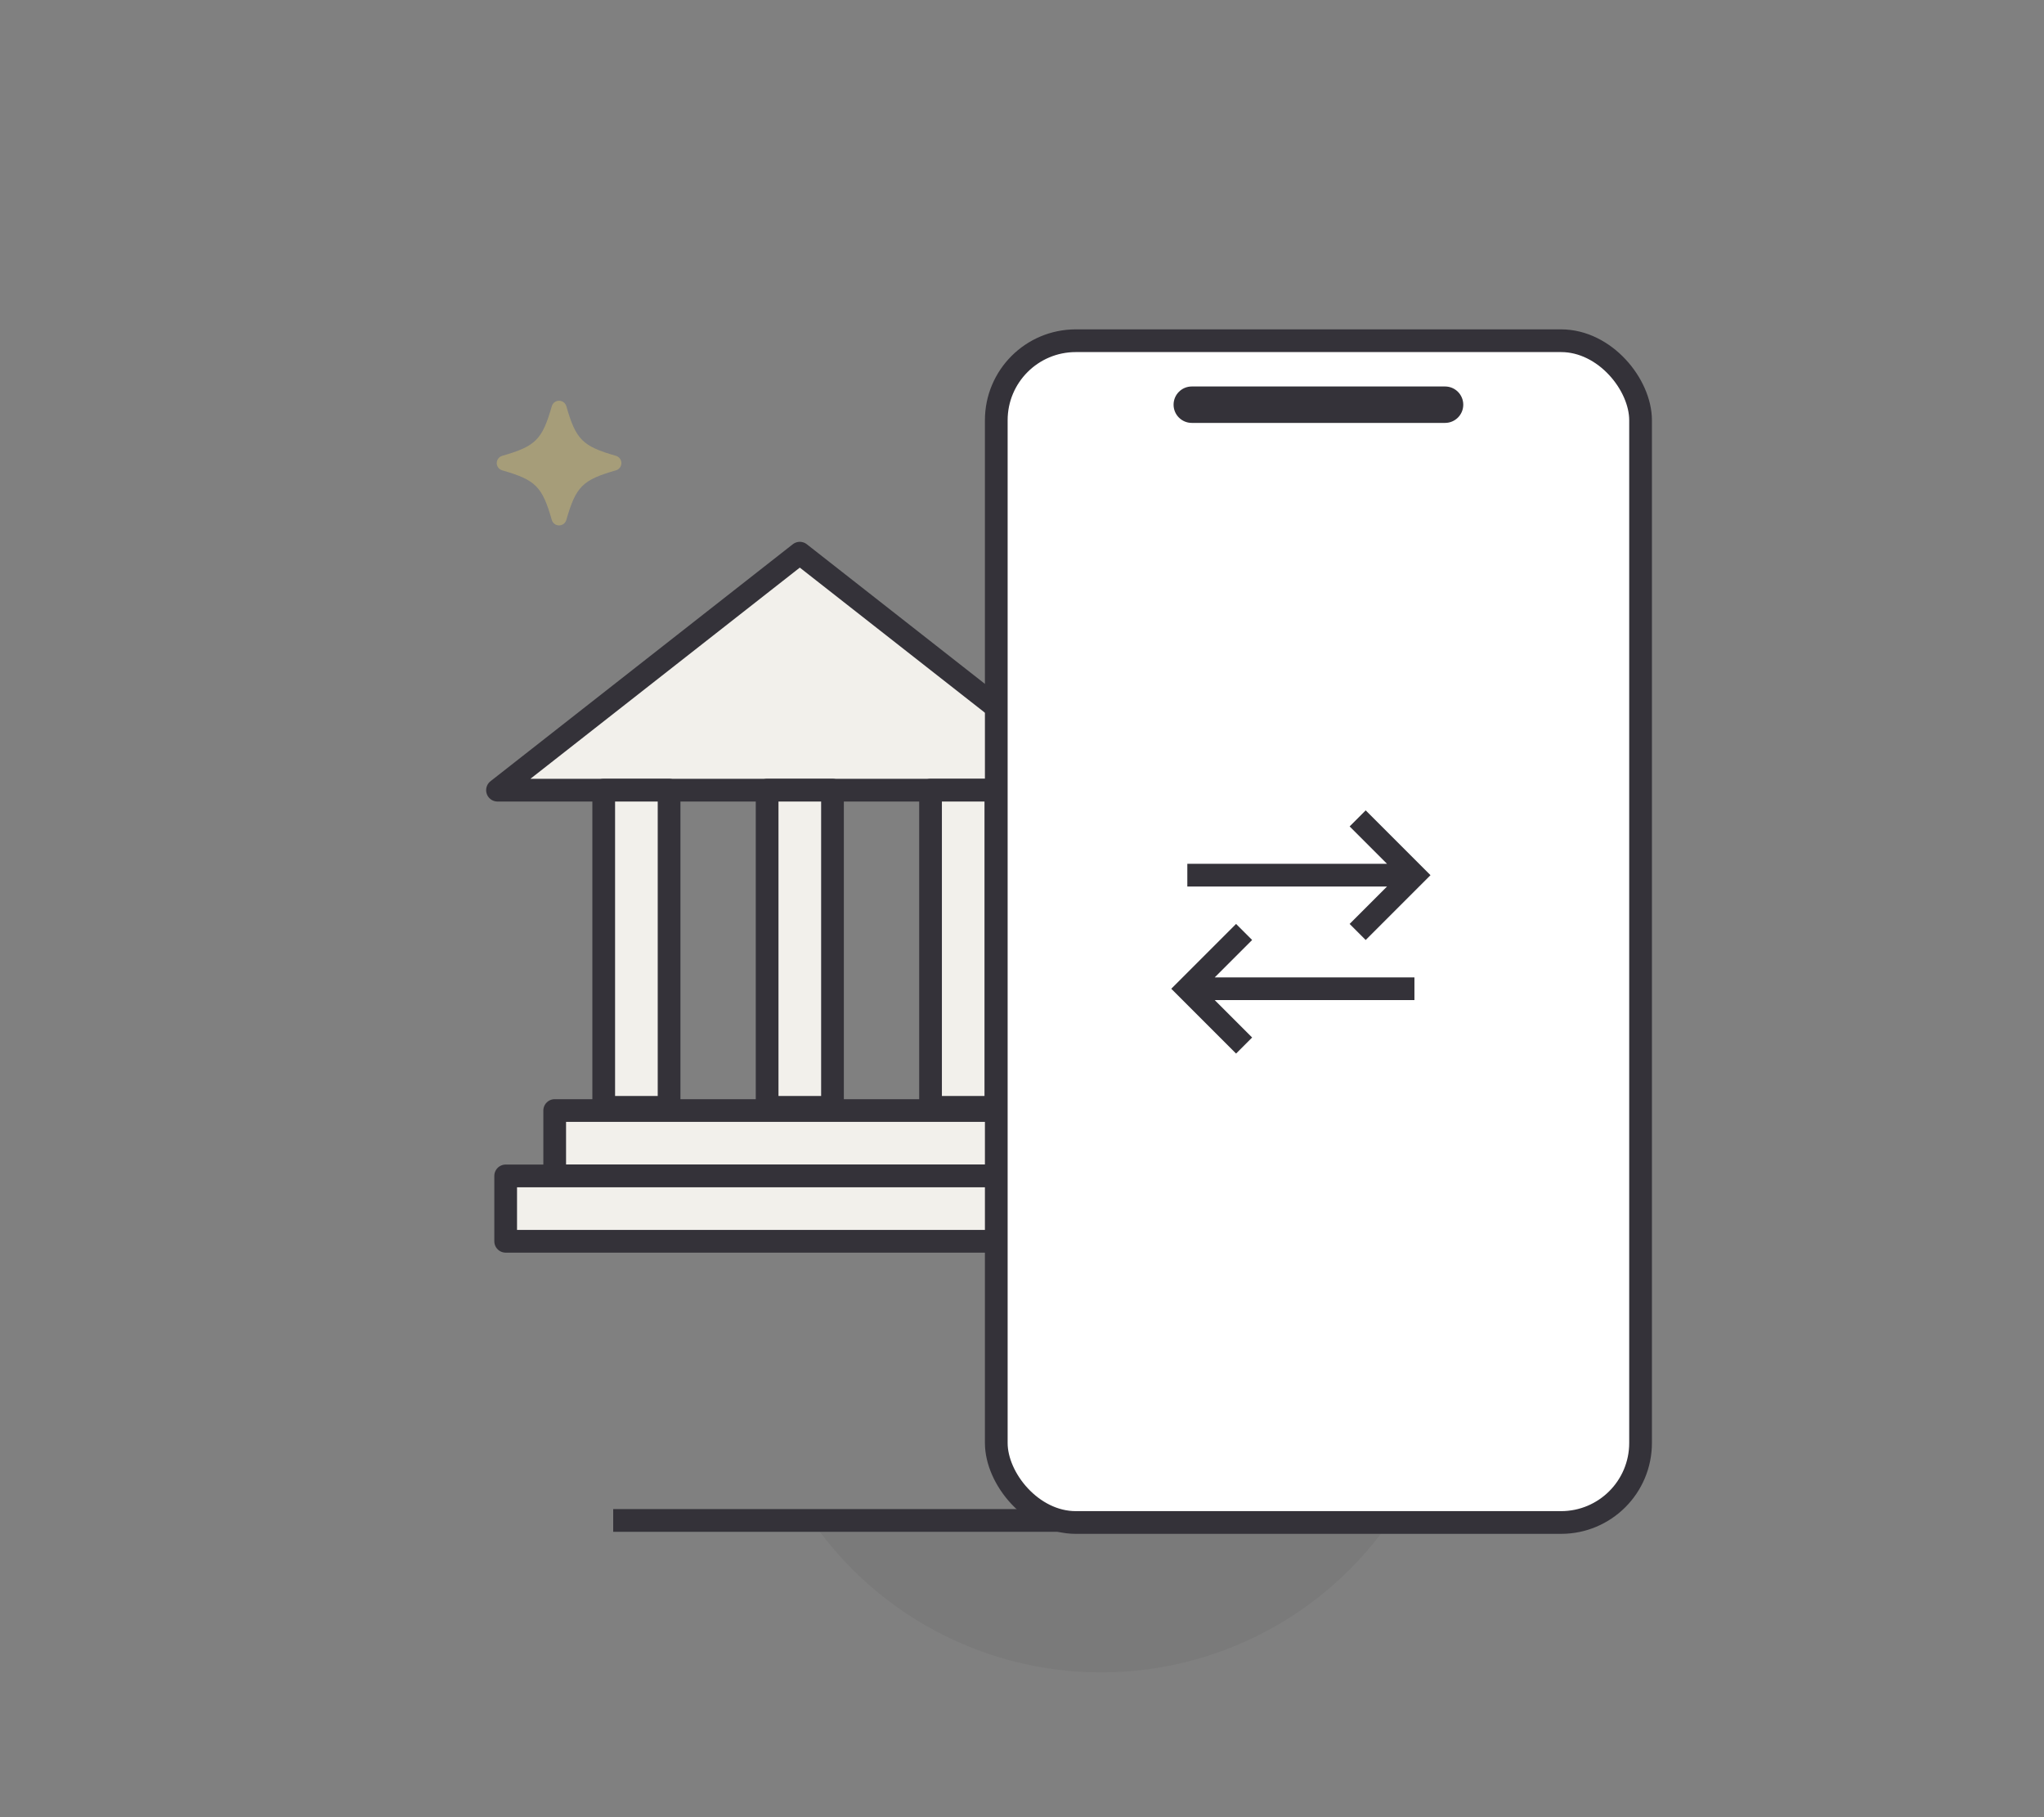 <svg width="180" height="160" viewBox="0 0 180 160" fill="none" xmlns="http://www.w3.org/2000/svg">
<rect x="0" y="0" width="180" height="160" fill="#808080" stroke="none"/>
<mask id="mask0_1942_182163" style="mask-type:alpha" maskUnits="userSpaceOnUse" x="56" y="134" width="82" height="22">
<rect x="56" y="134.051" width="81.228" height="21.322" fill="#D9D9D9"/>
</mask>
<g mask="url(#mask0_1942_182163)">
<circle cx="96.968" cy="116.283" r="30.968" fill="black" fill-opacity="0.05"/>
</g>
<path d="M54 133.873H126" stroke="#343239" stroke-width="2"/>
<path d="M43.811 69.573L70.433 48.707L97.055 69.573H43.811Z" fill="#F2F0EB" stroke="#343239" stroke-width="2" stroke-linecap="round" stroke-linejoin="round"/>
<rect x="48.848" y="97.781" width="43.171" height="5.756" fill="#F2F0EB" stroke="#343239" stroke-width="2" stroke-linecap="round" stroke-linejoin="round"/>
<rect x="44.531" y="103.537" width="51.806" height="5.756" fill="#F2F0EB" stroke="#343239" stroke-width="2" stroke-linecap="round" stroke-linejoin="round"/>
<rect x="67.555" y="69.572" width="5.756" height="27.928" fill="#F2F0EB" stroke="#343239" stroke-width="2" stroke-linecap="round" stroke-linejoin="round"/>
<rect x="81.946" y="69.572" width="5.756" height="27.928" fill="#F2F0EB" stroke="#343239" stroke-width="2" stroke-linecap="round" stroke-linejoin="round"/>
<rect x="53.165" y="69.572" width="5.756" height="27.928" fill="#F2F0EB" stroke="#343239" stroke-width="2" stroke-linecap="round" stroke-linejoin="round"/>
<circle cx="108" cy="65" r="15" fill="#F2F0EB" stroke="#343239" stroke-width="2"/>
<rect x="87.735" y="30" width="56.737" height="104.053" rx="7" fill="white" stroke="#343239" stroke-width="2"/>
<path d="M103.348 35.633C103.348 34.747 104.065 34.029 104.951 34.029L127.256 34.029C128.142 34.029 128.859 34.747 128.859 35.633C128.859 36.518 128.142 37.236 127.256 37.236L104.951 37.236C104.065 37.236 103.348 36.518 103.348 35.633Z" fill="#343239"/>
<path fill-rule="evenodd" clip-rule="evenodd" d="M120.266 71.351L125.973 77.058L120.266 82.765L118.852 81.351L122.145 78.058H104.559V76.058H122.145L118.852 72.765L120.266 71.351Z" fill="#343239"/>
<path fill-rule="evenodd" clip-rule="evenodd" d="M106.973 88.058L110.266 91.351L108.852 92.765L103.145 87.058L108.852 81.351L110.266 82.765L106.973 86.058H124.559V88.058H106.973Z" fill="#343239"/>
<path d="M49.873 35.767C49.791 35.482 49.53 35.285 49.233 35.285C48.936 35.285 48.675 35.482 48.593 35.767C47.746 38.716 47.175 39.287 44.227 40.134C43.942 40.216 43.745 40.477 43.745 40.773C43.745 41.07 43.941 41.331 44.227 41.413C47.175 42.26 47.746 42.832 48.593 45.78C48.675 46.065 48.936 46.262 49.233 46.262C49.53 46.262 49.791 46.065 49.873 45.78C50.72 42.832 51.291 42.261 54.239 41.413C54.525 41.331 54.721 41.07 54.721 40.773C54.721 40.477 54.525 40.216 54.239 40.134C51.292 39.287 50.72 38.716 49.873 35.767Z" fill="#A69D79"/>
</svg>
